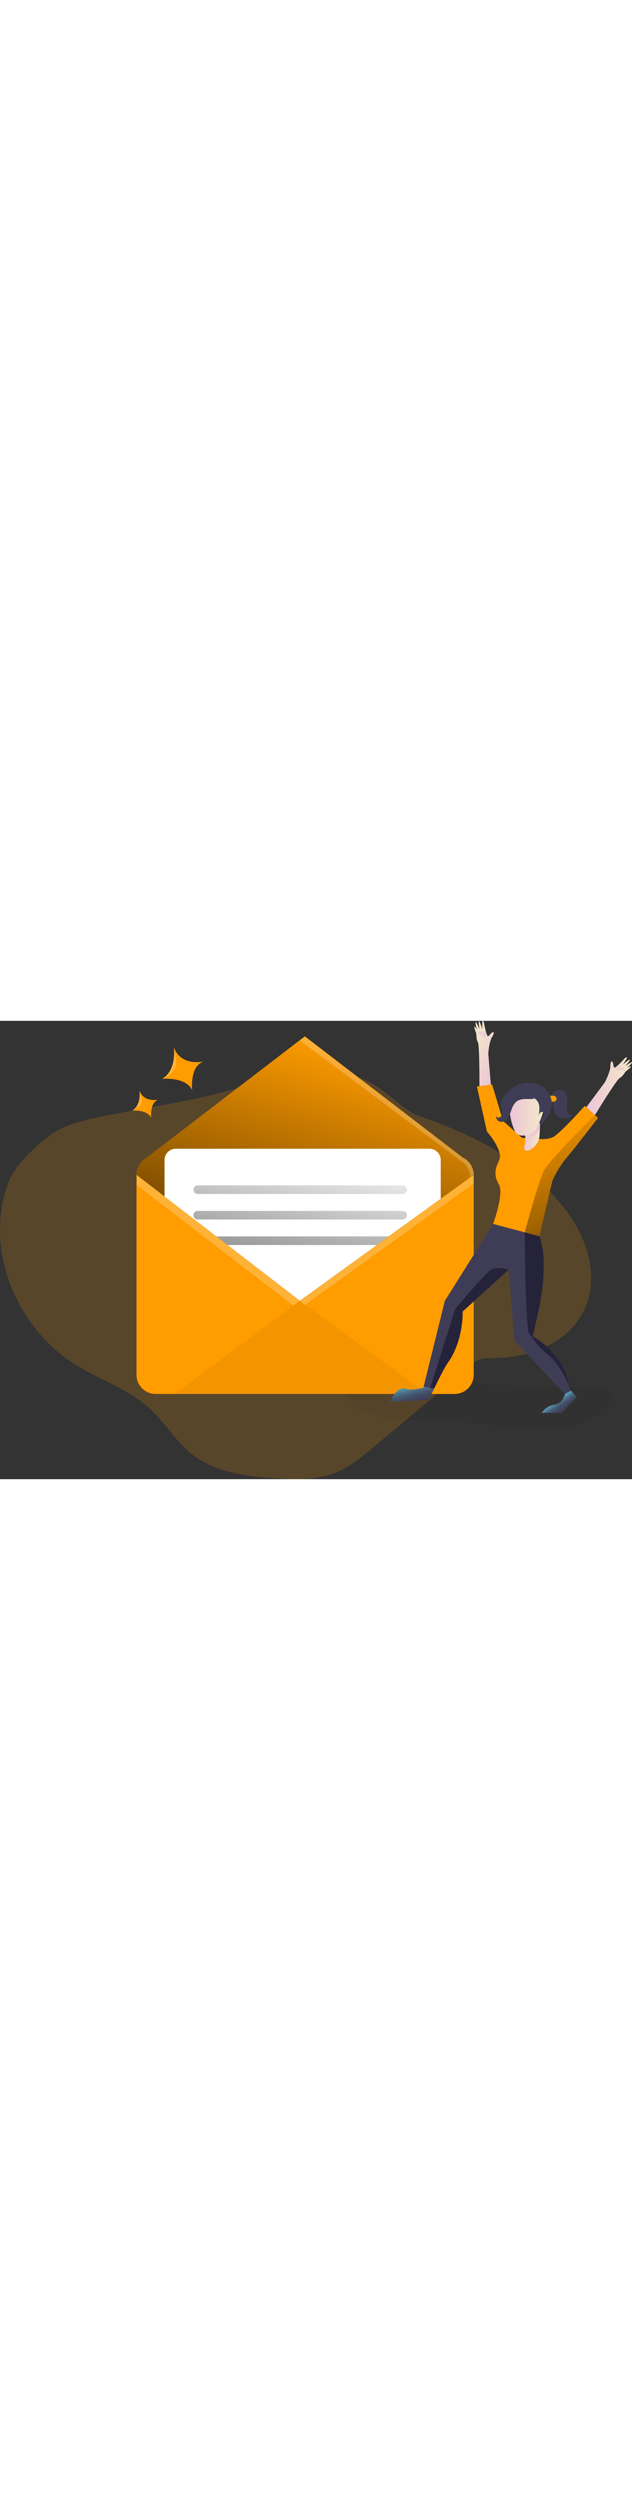 <svg id="Layer_1" data-name="Layer 1" xmlns="http://www.w3.org/2000/svg" xmlns:xlink="http://www.w3.org/1999/xlink" viewBox="0 0 823.64 597" data-imageid="new-message-monochromatic" imageName="New Message" class="illustrations_image" style="width: 151px;"><rect x="0" y="0" width="823.64" height="597" fill="#333333" stroke="none"/><defs><linearGradient id="linear-gradient" x1="184.46" y1="411.38" x2="188.29" y2="421.79" gradientTransform="matrix(1, 0, 0, -1, -0.33, 598)" gradientUnits="userSpaceOnUse"><stop offset="0.36" stop-color="#00272e"/><stop offset="0.75" stop-color="#3f80a1" stop-opacity="0.25"/><stop offset="1" stop-color="#69b9eb" stop-opacity="0"/></linearGradient><linearGradient id="linear-gradient-2" x1="444.69" y1="31.61" x2="323.69" y2="461.61" gradientUnits="userSpaceOnUse"><stop offset="0" stop-opacity="0"/><stop offset="0.91" stop-opacity="0.8"/><stop offset="1"/></linearGradient><linearGradient id="linear-gradient-3" x1="405.84" y1="149.83" x2="332.84" y2="499.83" xlink:href="#linear-gradient-2"/><linearGradient id="linear-gradient-4" x1="412.49" y1="151.21" x2="339.49" y2="501.21" xlink:href="#linear-gradient-2"/><linearGradient id="linear-gradient-5" x1="420.97" y1="152.99" x2="347.97" y2="502.99" xlink:href="#linear-gradient-2"/><linearGradient id="linear-gradient-6" x1="683.34" y1="447.17" x2="704.34" y2="447.17" gradientTransform="matrix(1, 0, 0, -1, -0.33, 598)" gradientUnits="userSpaceOnUse"><stop offset="0" stop-color="#ecc4d7"/><stop offset="0.42" stop-color="#efd4d1"/><stop offset="1" stop-color="#f2eac9"/></linearGradient><linearGradient id="linear-gradient-7" x1="694.49" y1="458.85" x2="690.16" y2="410.3" xlink:href="#linear-gradient-6"/><linearGradient id="linear-gradient-8" x1="664.58" y1="476.09" x2="709.1" y2="476.09" xlink:href="#linear-gradient-6"/><linearGradient id="linear-gradient-9" x1="764.44" y1="512.88" x2="823.98" y2="512.88" xlink:href="#linear-gradient-6"/><linearGradient id="linear-gradient-10" x1="810.28" y1="519.93" x2="804.26" y2="566.67" xlink:href="#linear-gradient-6"/><linearGradient id="linear-gradient-11" x1="619.54" y1="589.29" x2="679.08" y2="589.29" gradientTransform="translate(868.81 888.98) rotate(-148.06)" xlink:href="#linear-gradient-6"/><linearGradient id="linear-gradient-12" x1="665.61" y1="596.46" x2="659.59" y2="643.2" gradientTransform="translate(868.81 888.98) rotate(-148.06)" xlink:href="#linear-gradient-6"/><linearGradient id="linear-gradient-13" x1="533.17" y1="127.89" x2="540.88" y2="95.77" gradientTransform="matrix(1, 0, 0, -1, -0.33, 598)" gradientUnits="userSpaceOnUse"><stop offset="0" stop-color="#68e1fd"/><stop offset="0.01" stop-color="#67ddf9"/><stop offset="0.12" stop-color="#5cb3ce"/><stop offset="0.24" stop-color="#538ea9"/><stop offset="0.37" stop-color="#4c718b"/><stop offset="0.5" stop-color="#465a73"/><stop offset="0.63" stop-color="#424a63"/><stop offset="0.79" stop-color="#404059"/><stop offset="0.99" stop-color="#3f3d56"/></linearGradient><linearGradient id="linear-gradient-14" x1="723.22" y1="106.25" x2="736.07" y2="88.27" xlink:href="#linear-gradient-13"/><linearGradient id="linear-gradient-15" x1="691.29" y1="111.67" x2="834.32" y2="428.15" xlink:href="#linear-gradient-2"/></defs><title>6. New Messages</title><path d="M131.3,125c-24.34,5.16-49.64,10.76-69.18,26.17-16.5,13-42.21,37-50,56.5-33,82.37,4.31,182.6,76.73,233.86,34.06,24.11,76.51,35.78,107.12,64.16,19.36,17.95,32.92,41.71,53.52,58.21,30.1,24.09,70.74,29.42,109.2,32,26.72,1.81,54.48,2.59,79.27-7.57,17.92-7.34,33.1-19.93,48-32.34l98.71-82.43c15.86-13.23,30.69-34.3,51.34-34.16C821.87,440.73,834.4,222,549.15,125.12c-25.14-8.54-42.38-32.28-66-44.45-48.79-25.15-104.94-17-154.15.4C266.52,103.22,196.14,111.21,131.3,125Z" transform="translate(0 0)" fill="#ff9c00" opacity="0.18" style="isolation:isolate" class="target-color"/><path d="M779.07,477.86c7.78.13,17.8,2.07,19,9.75.65,4-1.64,7.89-4.12,11.12C778.44,519,752.74,529.25,727.38,532s-50.92-1.1-76.24-4.22q-54.89-6.78-110.2-9c-26.22-1.06-53.8-1.72-76.38-15.08-4.19-2.47-8.31-5.56-10.32-10-4-8.83,2.32-19.58,11-23.87s18.88-3.87,28.56-3.35C588.86,471.6,683.85,477.86,779.07,477.86Z" transform="translate(0 0)" fill="#000405" opacity="0.05" style="isolation:isolate"/><path d="M779.4,126.4s-33.83,43.75-40.25,51.08c-11.71,13.32-19.26,30.79-19.26,30.79l-17,72.34-19-5.07-41.31-11S657.26,225,650.15,213c-9.48-16-1.28-26,.88-32.87,4-12.73-16.43-36-16.43-36L621.51,85.5l19.76-2.64,14.34,47.53,24.57,21.93,17.5.93s13.2,2.72,22.8-1.72c9.18-4.26,41.61-40.83,41.61-40.83l13.23,12Z" transform="translate(0 0)" fill="#ff9c00" class="target-color"/><path d="M617.33,200.59V461.15A24.86,24.86,0,0,1,592.46,486H202.77a24.86,24.86,0,0,1-24.86-24.86h0V200.59a24.86,24.86,0,0,1,24.83-24.87H592.46A24.86,24.86,0,0,1,617.33,200.59Z" transform="translate(0 0)" fill="#ff9c00" class="target-color"/><path d="M610.59,183.67H184l3.46-2.65a6.12,6.12,0,0,1,.5-.39L390.88,25.07l6.41-4.91L603.76,178.44Z" transform="translate(0 0)" fill="#ff9c00" class="target-color"/><path d="M617.33,200.59l-5.19,3.75h0l-37.79,27.37L390.88,364.6,214.43,228.71l-36.52-28.12.47-4.83a24.67,24.67,0,0,1,6.18-12.09,23.32,23.32,0,0,1,2.88-2.65,6.12,6.12,0,0,1,.5-.39,24.7,24.7,0,0,1,14.83-4.91H592.46a24.89,24.89,0,0,1,24.75,22.47Q617.33,199.39,617.33,200.59Z" transform="translate(0 0)" fill="#ff9c00" class="target-color"/><path d="M187.44,181a24.92,24.92,0,0,0-2.88,2.65H184Z" transform="translate(0 0)" opacity="0.61" fill="url(#linear-gradient)" style="isolation:isolate"/><path d="M617.33,200.59l-5.19,3.76h0l-37.79,27.36L390.88,364.6,214.43,228.72l-36.52-28.13.47-4.82A24.92,24.92,0,0,1,187.44,181l.5-.38L390.88,25.07l6.41-4.91L603.76,178.44a24.83,24.83,0,0,1,13.45,19.76A23.76,23.76,0,0,1,617.33,200.59Z" transform="translate(0 0)" fill="url(#linear-gradient-2)"/><path d="M574.35,181.34v50.38l-67.71,49L491.11,292,390.88,364.6,296.61,292,282,280.76l-67.59-52V181.34a14.77,14.77,0,0,1,14.77-14.77H559.59A14.78,14.78,0,0,1,574.35,181.34Z" transform="translate(0 0)" fill="#fff"/><path d="M524.73,225.51h-267a5.62,5.62,0,0,1-5.62-5.62h0a5.62,5.62,0,0,1,5.62-5.62h267a5.62,5.62,0,0,1,5.62,5.62h0A5.62,5.62,0,0,1,524.73,225.51Z" transform="translate(0 0)" fill="url(#linear-gradient-3)"/><path d="M524.73,258.76h-267a5.62,5.62,0,0,1-5.62-5.62h0a5.62,5.62,0,0,1,5.62-5.62h267a5.62,5.62,0,0,1,5.62,5.62h0A5.62,5.62,0,0,1,524.73,258.76Z" transform="translate(0 0)" fill="url(#linear-gradient-4)"/><polygon points="506.64 280.76 491.11 292 296.61 292 282.01 280.76 506.64 280.76" fill="url(#linear-gradient-5)"/><polygon points="390.88 364.6 228.02 486.02 557.1 486.02 390.88 364.6" fill="#000405" opacity="0.05" style="isolation:isolate"/><path d="M250.4,90.2c-8.2-17.59-39-14.7-39-14.7,19-11.21,15.36-39.68,15.13-41.36h0c8.31,24.82,37,19.34,39.57,18.8C247.05,57.64,250.4,90.2,250.4,90.2Z" transform="translate(0 0)" fill="#ff9c00" class="target-color"/><path d="M197,126.29c-5.21-11.18-24.8-9.34-24.8-9.34h0c12.4-7.37,9.59-26.34,9.59-26.34v.11c5.32,15.69,23.52,12.21,25.14,11.87C194.87,105.59,197,126.29,197,126.29Z" transform="translate(0 0)" fill="#ff9c00" class="target-color"/><path d="M721.56,92.7a12.38,12.38,0,0,1,8.56-2.7,9,9,0,0,1,6.2,2.14,9.85,9.85,0,0,1,2.42,5.33,30.59,30.59,0,0,1,.55,7.46c-.22,4.59-1.41,9.45.57,13.6a9.58,9.58,0,0,0,1.88,2.66,5.24,5.24,0,0,0,3.48,1.73,2.79,2.79,0,0,0,2.86-2.24A10.62,10.62,0,0,1,734,126a11.06,11.06,0,0,1-2.32-1.43l1.74,3.53a19.92,19.92,0,0,1-4.16-1.58c-4.25-2.31-6.63-7-7.76-11.74-1-4.35-1.2-8.84-2.14-13.21C718.67,98.24,718.85,95.12,721.56,92.7Z" transform="translate(0 0)" fill="#3f3d56"/><path d="M720.28,97.5a6.89,6.89,0,0,1,2.54.39,4,4,0,0,1,2.45,3.35,3.77,3.77,0,0,1-2.08,3.57,6.42,6.42,0,0,1-2.7.47c-.84,0-1.69,0-2.53-.08a1.09,1.09,0,0,1-1.16-.84,14.94,14.94,0,0,1-1.23-3.43C714.88,97.25,717.36,97.47,720.28,97.5Z" transform="translate(0 0)" fill="#ff9c00" class="target-color"/><path d="M704,132.61s-.16,2.89-.36,6.65c-.17,3.17-.38,7-.55,10.18a21.37,21.37,0,0,1-6.47,14.2c-2.26,2.31-7.65,6.62-11.76,5.09-2-.74-2.07-3.26-1.65-4.77a29.5,29.5,0,0,0,1.53-8.53,29.92,29.92,0,0,0-.63-7C681.54,142,704,132.61,704,132.61Z" transform="translate(0 0)" fill="url(#linear-gradient-6)"/><path d="M704,132.61s-.16,2.89-.36,6.65c-1.58,3.52-3.06,6.39-3.87,7.82-1.63,2.89-8.33,7.44-15,8.35a29.92,29.92,0,0,0-.63-7C681.54,142,704,132.61,704,132.61Z" transform="translate(0 0)" fill="url(#linear-gradient-7)"/><path d="M684.44,94.32a21.49,21.49,0,0,0-20.15,22.75c0,.51.08,1,.15,1.52a72.68,72.68,0,0,0,6.62,25.22c7,12,24.74,2.13,27.55-2.81s13.59-27.22,9.06-33.53C704.55,103.21,695.9,93.86,684.44,94.32Z" transform="translate(0 0)" fill="url(#linear-gradient-8)"/><path d="M678.14,82.13a37.24,37.24,0,0,1,22.94.67c7.27,2.76,13.54,8.44,16.31,15.71a28.61,28.61,0,0,1-.64,20.7,40.44,40.44,0,0,1-13,16.43c-1.47-4.5,3.06-8.5,4.82-12.89a3.61,3.61,0,0,0,.25-2.62c-.64-1.63-3.08-1.81-4.47-.75s-2,2.85-2.51,4.52c1.35-7.15,2.35-15.55-2.71-20.79-3-3.1-7.53-4.26-11.85-4.3a29,29,0,0,0-21.19,9.11c-1.59,1.71-3.85,3.81-5.87,2.63a4,4,0,0,1-1.42-1.73C652.83,97,668.51,84.77,678.14,82.13Z" transform="translate(0 0)" fill="#3f3d56"/><path d="M687.8,95.34c-5-2.2-10.25-4-15.68-4s-11.06,1.84-14.65,5.92a20.56,20.56,0,0,0-4,7.77,14.08,14.08,0,0,0-.7,5.54,23.89,23.89,0,0,0,1,4c.94,3.24,1.34,7-.71,9.72a4.39,4.39,0,0,1-3.34,1.86,2.72,2.72,0,0,1-2.74-2.33c-.88,2.49.56,5.41,2.85,6.72a9.38,9.38,0,0,0,7.67.37,8.24,8.24,0,0,0,2.83-1.55,9.71,9.71,0,0,0,2-2.75c2.09-3.79,3.14-8,4.7-12.09s3.82-8,7.51-10.3a19.37,19.37,0,0,1,9.54-2.37c3.31-.11,6.64.16,9.94-.14s.91-2.26-.51-3.29A31.76,31.76,0,0,0,687.8,95.34Z" transform="translate(0 0)" fill="#3f3d56"/><path d="M822.11,59.49c.85.66-7.11,6.86-7.11,6.86s-3.72,6.41-7.5,8.19-32.18,48.15-32.18,48.15l-11.21-10.16L788.29,80s8-15.33,7.11-22c0,0,.48-7.88,2.89-4.22,1.7,2.61.61,6.72,2.62,7.16a1.1,1.1,0,0,0,.64-.14,22.53,22.53,0,0,0,4.55-3.64c4-3.81,8.78-9.11,8.78-9.11s2.62-1.11,2.29,0-5.14,8.6-5.41,9c.45-.41,7.83-7,9-6.49s-5.72,8.1-6.12,8.54c.43-.3,8.3-5.78,8.89-5.29,1.11.93-6,7.1-6.59,7.57C817.39,61.14,821.3,58.85,822.11,59.49Z" transform="translate(0 0)" fill="url(#linear-gradient-9)"/><path d="M813.67,64.24a4,4,0,0,1-1.85.15,51.07,51.07,0,0,0-6.06-.1c-1.36.06-4.17,1-4.24-1.11,0-.56.14-1.11.11-1.67a4.45,4.45,0,0,0-.1-.72,22.53,22.53,0,0,0,4.55-3.64,6.63,6.63,0,0,1,1.72.87l3.94,2.55c.7.46,1.4.92,2.07,1.42a1.81,1.81,0,0,1,.68.77A1.3,1.3,0,0,1,813.67,64.24Z" transform="translate(0 0)" fill="url(#linear-gradient-10)"/><path d="M618.4,7.42c-1.08.12,2.42,9.58,2.42,9.58s-.22,7.41,2,10.91,2,57.15,2,57.15l14.88-2-3.38-40.41s1.29-17.24,5.56-22.43c0,0,3.74-6.95-.23-5.11-2.82,1.32-4.07,5.38-6,4.7a1,1,0,0,1-.47-.46,21.9,21.9,0,0,1-2-5.49c-1.41-5.35-2.65-12.37-2.65-12.37s-1.6-2.3-1.86-1.19-.17,10-.16,10.51c-.17-.57-3-10.09-4.25-10.26s.59,9.9.71,10.48c-.22-.48-4-9.28-4.78-9.18-1.43.21,1.41,9.23,1.62,9.9C621.53,11.31,619.42,7.32,618.4,7.42Z" transform="translate(0 0)" fill="url(#linear-gradient-11)"/><path d="M623,15.91A4,4,0,0,0,624.53,17a52.6,52.6,0,0,1,5.2,3.12c1.13.77,3,3.07,4.19,1.29.32-.46.47-1,.79-1.47a6.47,6.47,0,0,1,.47-.57,21.9,21.9,0,0,1-2-5.49,6.54,6.54,0,0,0-1.92-.16l-4.69.09a19.32,19.32,0,0,0-2.52.11,1.78,1.78,0,0,0-1,.3A1.29,1.29,0,0,0,623,15.91Z" transform="translate(0 0)" fill="url(#linear-gradient-12)"/><path d="M565.67,479.21c-4,8.17-6.91,14.52-6.91,14.52l-50.33,2.4s8.34-22.07,21.91-16.37c4.59,1.92,21.22-1.69,21.22-1.69l.52-1.67Z" transform="translate(0 0)" fill="url(#linear-gradient-13)"/><path d="M744.05,481.68,736.34,486l-66-69.38L663.06,324l-60.18,54.59s1.61,37.59-19.43,67c-3.77,5.27-11.44,20.58-17.24,32.54-.18.37-.36.75-.53,1.12l-1.13-.23-3.93-.82-8.53-1.76,27.66-111.8L642.6,264.58l41.31,11,19,5.07s12.82,25.69,0,92.18l-8.5,38.06s34.26,18.27,44.82,54.41L744,481.66Z" transform="translate(0 0)" fill="#3f3d56"/><path d="M744.05,481.68l7.83,8.19L732,510.59H706s5.54-9.15,16.62-10.6,13.73-14,13.73-14Z" transform="translate(0 0)" fill="url(#linear-gradient-14)"/><path d="M215.81,74.06l-4.39,1.44c19-11.21,15.36-39.68,15.13-41.36.3,1.35,4.72,20.14,2.31,26.31C225.85,68.16,215.81,74.06,215.81,74.06Z" transform="translate(0 0)" fill="#fff" opacity="0.22" style="isolation:isolate"/><path d="M184.41,108.44c-2.32,3.21-11.54,8.16-12.17,8.49,12.4-7.37,9.59-26.34,9.59-26.34v.11C182.32,92,186.67,105.3,184.41,108.44Z" transform="translate(0 0)" fill="#fff" opacity="0.22" style="isolation:isolate"/><polygon points="178.65 214.27 382.32 370.98 390.88 364.6 177.91 200.59 178.65 214.27" fill="#fff" opacity="0.22" style="isolation:isolate"/><polygon points="397.62 369.97 617.33 211.83 617.33 201.04 390.88 365.04 397.62 369.97" fill="#fff" opacity="0.22" style="isolation:isolate"/><path d="M617.21,198.64l-.6,1.68-4.47,4.47c3.14-5.42-5.73-18-5.73-18l-3.54-2.65-10.63-8L390.88,25.52l6.41-4.91L603.76,178.88A24.86,24.86,0,0,1,617.21,198.64Z" transform="translate(0 0)" fill="#fff" opacity="0.22" style="isolation:isolate"/><path d="M779.4,126.4s-33.83,43.75-40.25,51.08c-11.71,13.32-19.26,30.79-19.26,30.79l-17,72.34-19-5.07s17.74-66.33,24.87-80.41,66.54-72.44,66.54-72.44Z" transform="translate(0 0)" fill="url(#linear-gradient-15)"/><path d="M744,481.66c-.35-1-11.64-32.36-28.59-45.51-17.21-13.36-27.21-31.8-27.21-31.8-4-35.4-4.33-128.81-4.33-128.81l19,5.07s12.82,25.69,0,92.18l-8.5,38.06s34.26,18.31,44.82,54.45Z" transform="translate(0 0)" fill="#25233a"/><path d="M602.88,378.57s1.61,37.59-19.43,67c-3.77,5.27-11.44,20.58-17.24,32.54l-1.66.89-3.93-.82h0l32.62-102.89S632.75,328.48,640,324s23.08,0,23.08,0Z" transform="translate(0 0)" fill="#25233a"/></svg>
